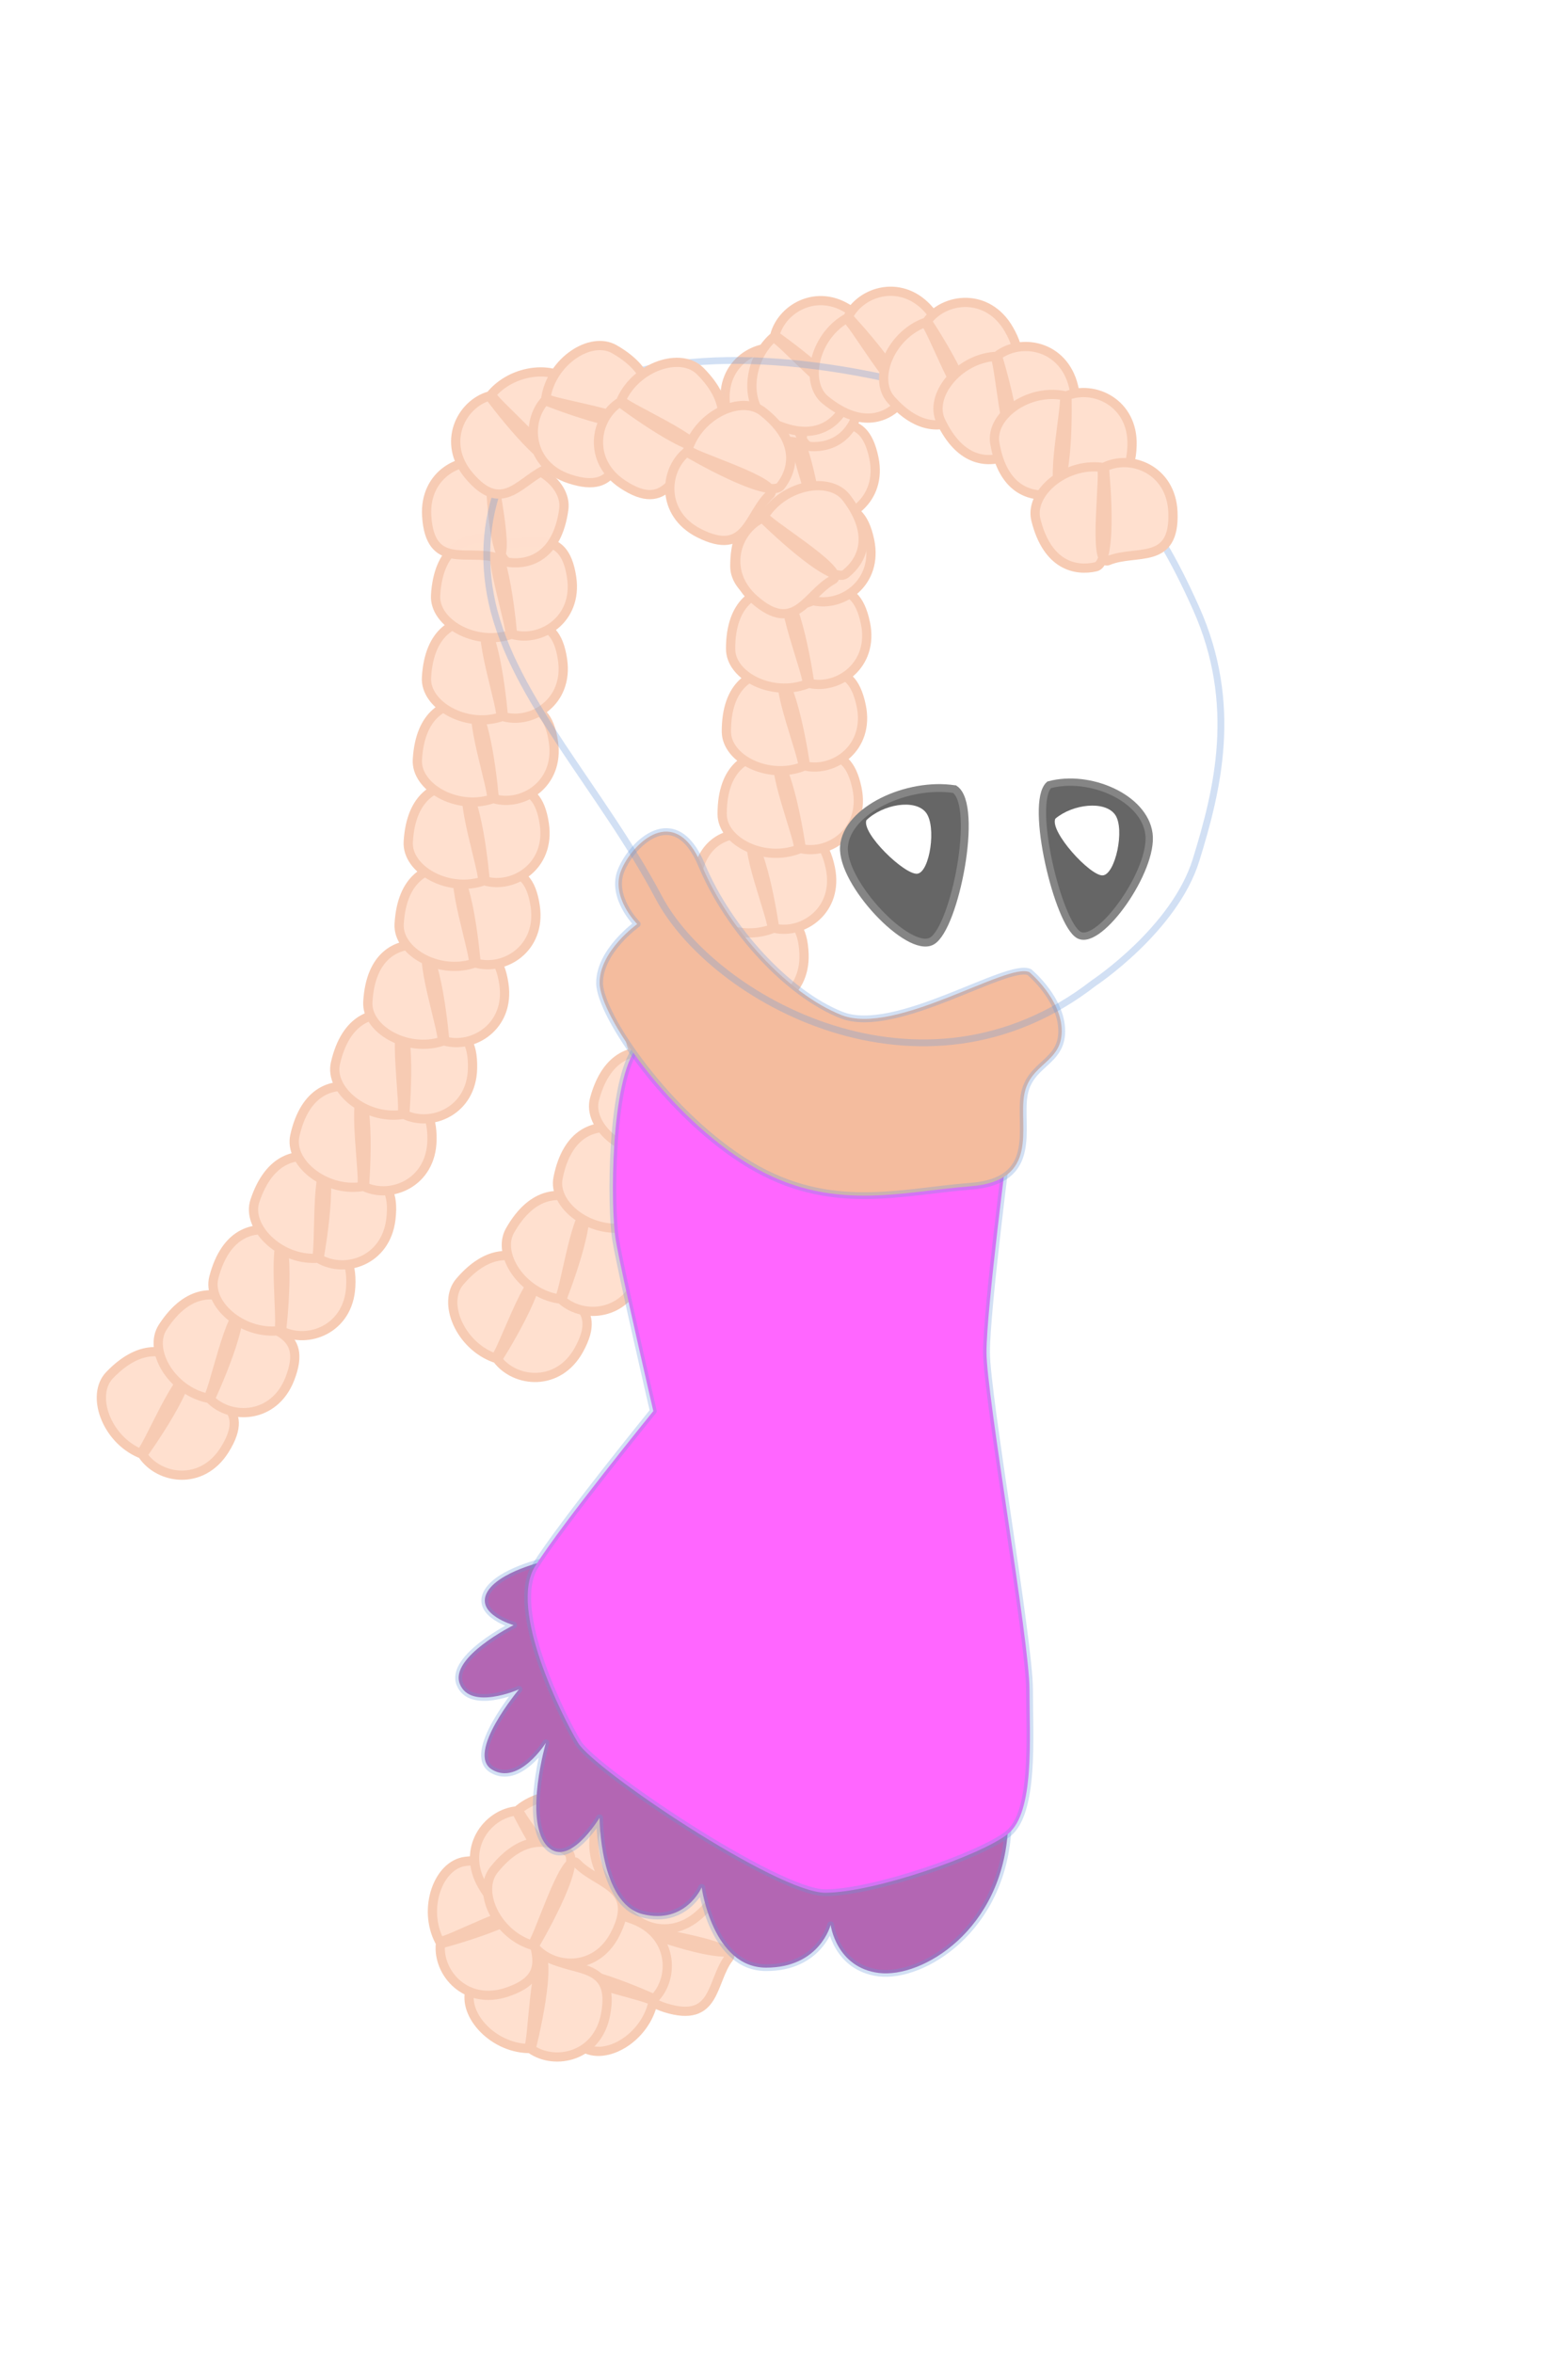<?xml version="1.0" encoding="UTF-8" standalone="no"?>
<!-- Created with Inkscape (http://www.inkscape.org/) -->

<svg
   xmlns:dc="http://purl.org/dc/elements/1.1/"
   xmlns:cc="http://creativecommons.org/ns#"
   xmlns:rdf="http://www.w3.org/1999/02/22-rdf-syntax-ns#"
   xmlns:svg="http://www.w3.org/2000/svg"
   xmlns="http://www.w3.org/2000/svg"
   xmlns:xlink="http://www.w3.org/1999/xlink"
   xmlns:sodipodi="http://sodipodi.sourceforge.net/DTD/sodipodi-0.dtd"
   xmlns:inkscape="http://www.inkscape.org/namespaces/inkscape"
   width="100"
   height="150"
   id="svg10515"
   version="1.1"
   inkscape:version="0.48.2 r9819"
   sodipodi:docname="New document 39">
<g>
  <sodipodi:namedview
     id="base"
     pagecolor="#ffffff"
     bordercolor="#666666"
     borderopacity="1.0"
     inkscape:pageopacity="0.0"
     inkscape:pageshadow="2"
     inkscape:zoom="1.5733333"
     inkscape:cx="50"
     inkscape:cy="75"
     inkscape:document-units="px"
     inkscape:current-layer="layer1"
     showgrid="false"
     inkscape:window-width="469"
     inkscape:window-height="425"
     inkscape:window-x="50"
     inkscape:window-y="50"
     inkscape:window-maximized="0" />
  <g
     inkscape:label="Layer 1"
     inkscape:groupmode="layer"
     id="layer1"
     transform="translate(0,-902.362)">
    <g
       transform="matrix(-1,0,0,1,296.036,542.246)"
       id="g8073"
       style="opacity:0.6">
      <g
         id="g18787"
         transform="matrix(1.198,0,0,0.826,-43.201,77.315)"
         style="fill:url(#red_petal_ghost_radialGradient6671-3);fill-opacity:1">
        <path
           inkscape:connector-curvature="0"
           id="path18726"
           d="m 257.93,521.471 c -5.638,1.995 -12.806,3.957 -19.237,0.431 -1.807,-0.991 -2.684,-3.565 -3.533,-3.875 -3.65,-1.334 -6.656,0.02 -9.03,-2.583 -1.288,-1.412 0.069,-6.383 -1.178,-7.75 -0.862,-0.945 -3.422,-2.031 -4.318,-3.014 -0.942,-1.033 -0.581,-3.221 -1.57,-4.305 -1.828,-2.005 -5.59,-3.116 -7.459,-5.167 -3.325,-3.646 8.174,-8.688 5.104,-12.055 -1.196,-1.311 -4.471,-0.597 -5.889,-2.153 -2.737,-3.001 3.102,-7.361 0.785,-9.902 -1.398,-1.534 -8.72,-3.262 -5.496,-10.333 0.852,-1.87 0.964,-4.932 1.963,-6.028 1.695,-1.859 8.171,-9.203 6.281,-13.347 -3.031,-6.649 -11.163,-8.312 -13.348,-15.5 -2.924,-9.621 -0.825,-19.717 3.141,-28.416 2.132,-4.677 -0.614,-10.467 0.785,-15.069 0.622,-2.047 1.859,-4.279 2.356,-6.458 2.336,-10.248 10.762,-13.955 16.881,-20.666 3.108,-3.408 3.658,-7.652 8.637,-9.472 2.906,-1.062 6.242,-1.055 9.03,-2.583 6.902,-3.785 5.664,5.043 9.03,6.889 3.052,1.673 14.29,-3.272 15.311,-2.153 0.837,0.918 1.64,2.659 2.748,3.875 1.374,1.507 4.838,3.167 3.533,6.028 -0.657,1.441 -3.539,2.59 -4.318,3.444 -3.532,3.873 8.683,8.711 9.815,11.194 1.642,3.601 -4.63,14.118 -5.889,15.5 -1.336,1.465 6.607,14.062 7.459,15.93 1.092,2.395 -13.085,16.077 -10.6,21.527 0.604,1.325 2.835,16.17 2.748,16.361 -0.338,0.741 -2.864,3.748 -1.963,4.736 3.343,3.666 7.999,5.919 10.6,11.625 0.988,2.167 -1.394,4.262 -0.785,5.597 2.709,5.942 5.08,6.967 2.356,15.93 -0.293,0.963 0.412,2.54 0,3.444 -1.222,2.679 -4.914,2.167 -6.281,5.167 -0.148,0.325 4.109,6.688 2.748,8.18 -4.673,5.125 -7.906,11.253 -12.17,15.93 -1.084,1.189 -0.486,3.117 -1.57,4.305 -1.898,2.082 -3.803,1.588 -6.674,4.736 z"
           style="fill:url(#red_petal_ghost_radialGradient18921-8);fill-opacity:1;stroke:none" />
      </g>
      <g
         id="g18798"
         transform="matrix(0.873,0,0,0.869,32.968,52.892)">
        <g
           id="g8312-5"
           inkscape:transform-center-x="-7.9561818"
           inkscape:transform-center-y="30.680417"
           transform="matrix(1,-0.013,0.013,1,-26.737,-5.148)">
          <path
             style="fill:#ffcbaf;fill-opacity:1;stroke:#f1a981;stroke-width:0.676;stroke-linecap:round;stroke-linejoin:round;stroke-miterlimit:4;stroke-opacity:1;stroke-dasharray:none;stroke-dashoffset:0.1"
             d="m 285.93,462.02 c 2.54,-0.879 3.908,-4.005 2.629,-5.554 -2.198,-2.661 -4.246,-2.155 -5.436,-1.196 -1.079,0.869 2.605,6.856 2.605,6.856 -1.325,1.701 -4.475,1.977 -5.945,-0.789 -1.855,-3.493 1.27,-3.63 2.716,-5.264 0.869,-0.982 3.06,6.074 3.43,5.946 z"
             id="path3130-1-76-1-8-1-8-8"
             inkscape:connector-curvature="0"
             sodipodi:nodetypes="sssssss" />
          <path
             style="fill:#ffcbaf;fill-opacity:1;stroke:#f1a981;stroke-width:0.676;stroke-linecap:round;stroke-linejoin:round;stroke-miterlimit:4;stroke-opacity:1;stroke-dasharray:none;stroke-dashoffset:0.1"
             d="m 281.317,457.625 c 2.659,-0.388 4.584,-3.203 3.616,-4.963 -1.664,-3.026 -3.77,-2.912 -5.118,-2.193 -1.222,0.652 1.284,7.224 1.284,7.224 -1.618,1.423 -4.764,1.104 -5.694,-1.889 -1.173,-3.779 1.923,-3.328 3.647,-4.662 1.037,-0.802 1.877,6.541 2.264,6.484 z"
             id="path3130-1-3-7-6-9-4"
             inkscape:connector-curvature="0"
             sodipodi:nodetypes="sssssss" />
          <path
             style="fill:#ffcbaf;fill-opacity:1;stroke:#f1a981;stroke-width:0.676;stroke-linecap:round;stroke-linejoin:round;stroke-miterlimit:4;stroke-opacity:1;stroke-dasharray:none;stroke-dashoffset:0.1"
             d="m 276.484,452.323 c 2.645,0.473 5.356,-1.59 4.99,-3.567 -0.629,-3.398 -2.664,-3.957 -4.168,-3.7 -1.364,0.232 -1.049,7.262 -1.049,7.262 -1.982,0.839 -4.868,-0.459 -4.811,-3.594 0.073,-3.958 2.87,-2.551 4.925,-3.271 1.236,-0.433 -0.272,6.801 0.113,6.87 z"
             id="path3130-1-1-3-8-0-8-0"
             inkscape:connector-curvature="0"
             sodipodi:nodetypes="sssssss" />
          <path
             style="fill:#ffcbaf;fill-opacity:1;stroke:#f1a981;stroke-width:0.676;stroke-linecap:round;stroke-linejoin:round;stroke-miterlimit:4;stroke-opacity:1;stroke-dasharray:none;stroke-dashoffset:0.1"
             d="m 274.137,446.826 c 2.67,0.299 5.241,-1.937 4.748,-3.886 -0.849,-3.35 -2.915,-3.774 -4.4,-3.42 -1.346,0.321 -0.575,7.315 -0.575,7.315 -1.924,0.967 -4.888,-0.14 -5.034,-3.271 -0.184,-3.954 2.698,-2.733 4.702,-3.587 1.205,-0.513 0.17,6.805 0.559,6.848 z"
             id="path3130-1-1-7-4-02-9-3-5"
             inkscape:connector-curvature="0"
             sodipodi:nodetypes="sssssss" />
          <path
             style="fill:#ffcbaf;fill-opacity:1;stroke:#f1a981;stroke-width:0.676;stroke-linecap:round;stroke-linejoin:round;stroke-miterlimit:4;stroke-opacity:1;stroke-dasharray:none;stroke-dashoffset:0.1"
             d="m 271.205,441.344 c 2.627,0.568 5.409,-1.396 5.114,-3.385 -0.508,-3.419 -2.521,-4.05 -4.033,-3.848 -1.371,0.183 -1.308,7.22 -1.308,7.22 -2.011,0.767 -4.849,-0.634 -4.679,-3.765 0.214,-3.952 2.959,-2.446 5.039,-3.092 1.25,-0.388 -0.515,6.787 -0.133,6.87 z"
             id="path3130-1-1-1-1-0-5-5-4"
             inkscape:connector-curvature="0"
             sodipodi:nodetypes="sssssss" />
          <path
             style="fill:#ffcbaf;fill-opacity:1;stroke:#f1a981;stroke-width:0.676;stroke-linecap:round;stroke-linejoin:round;stroke-miterlimit:4;stroke-opacity:1;stroke-dasharray:none;stroke-dashoffset:0.1"
             d="m 268.648,435.856 c 2.63,0.553 5.401,-1.427 5.095,-3.414 -0.527,-3.416 -2.544,-4.035 -4.055,-3.825 -1.37,0.191 -1.267,7.227 -1.267,7.227 -2.007,0.779 -4.852,-0.606 -4.7,-3.738 0.192,-3.953 2.945,-2.463 5.021,-3.121 1.248,-0.396 -0.477,6.79 -0.094,6.87 z"
             id="path3130-1-1-15-1-8-8-51-7"
             inkscape:connector-curvature="0"
             sodipodi:nodetypes="sssssss" />
          <path
             style="fill:#ffcbaf;fill-opacity:1;stroke:#f1a981;stroke-width:0.676;stroke-linecap:round;stroke-linejoin:round;stroke-miterlimit:4;stroke-opacity:1;stroke-dasharray:none;stroke-dashoffset:0.1"
             d="m 266.114,430.292 c 2.501,0.986 5.563,-0.501 5.591,-2.512 0.049,-3.456 -1.837,-4.405 -3.362,-4.451 -1.383,-0.042 -2.451,6.913 -2.451,6.913 -2.108,0.431 -4.683,-1.411 -4.013,-4.473 0.847,-3.866 3.313,-1.934 5.47,-2.235 1.297,-0.181 -1.6,6.615 -1.236,6.758 z"
             id="path3130-1-76-1-8-1-2"
             inkscape:connector-curvature="0"
             sodipodi:nodetypes="sssssss" />
          <path
             style="fill:#ffcbaf;fill-opacity:1;stroke:#f1a981;stroke-width:0.676;stroke-linecap:round;stroke-linejoin:round;stroke-miterlimit:4;stroke-opacity:1;stroke-dasharray:none;stroke-dashoffset:0.1"
             d="m 264.243,424.426 c 2.501,0.986 5.563,-0.501 5.591,-2.512 0.049,-3.456 -1.837,-4.405 -3.362,-4.451 -1.383,-0.042 -2.451,6.913 -2.451,6.913 -2.108,0.431 -4.683,-1.411 -4.013,-4.473 0.847,-3.866 3.313,-1.934 5.47,-2.235 1.297,-0.181 -1.6,6.615 -1.236,6.758 z"
             id="path3130-1-3-7-6-1"
             inkscape:connector-curvature="0"
             sodipodi:nodetypes="sssssss" />
          <path
             style="fill:#ffcbaf;fill-opacity:1;stroke:#f1a981;stroke-width:0.676;stroke-linecap:round;stroke-linejoin:round;stroke-miterlimit:4;stroke-opacity:1;stroke-dasharray:none;stroke-dashoffset:0.1"
             d="m 264.014,418.363 c 2.501,0.986 5.563,-0.501 5.591,-2.512 0.049,-3.456 -1.837,-4.405 -3.362,-4.451 -1.383,-0.042 -2.451,6.913 -2.451,6.913 -2.108,0.431 -4.683,-1.411 -4.013,-4.473 0.847,-3.866 3.313,-1.934 5.47,-2.235 1.297,-0.181 -1.6,6.615 -1.236,6.758 z"
             id="path3130-1-1-3-8-0-4"
             inkscape:connector-curvature="0"
             sodipodi:nodetypes="sssssss" />
          <path
             style="fill:#ffcbaf;fill-opacity:1;stroke:#f1a981;stroke-width:0.676;stroke-linecap:round;stroke-linejoin:round;stroke-miterlimit:4;stroke-opacity:1;stroke-dasharray:none;stroke-dashoffset:0.1"
             d="m 263.784,412.3 c 2.501,0.986 5.563,-0.501 5.591,-2.512 0.049,-3.456 -1.837,-4.405 -3.362,-4.451 -1.383,-0.042 -2.451,6.913 -2.451,6.913 -2.108,0.431 -4.683,-1.411 -4.013,-4.473 0.847,-3.866 3.313,-1.934 5.47,-2.235 1.296,-0.181 -1.6,6.615 -1.236,6.758 z"
             id="path3130-1-1-7-4-02-9-9"
             inkscape:connector-curvature="0"
             sodipodi:nodetypes="sssssss" />
          <path
             style="fill:#ffcbaf;fill-opacity:1;stroke:#f1a981;stroke-width:0.676;stroke-linecap:round;stroke-linejoin:round;stroke-miterlimit:4;stroke-opacity:1;stroke-dasharray:none;stroke-dashoffset:0.1"
             d="m 263.554,406.238 c 2.501,0.986 5.563,-0.502 5.591,-2.512 0.049,-3.456 -1.837,-4.405 -3.362,-4.451 -1.383,-0.042 -2.451,6.913 -2.451,6.913 -2.108,0.431 -4.683,-1.411 -4.013,-4.473 0.847,-3.866 3.313,-1.934 5.47,-2.235 1.297,-0.181 -1.6,6.615 -1.236,6.758 z"
             id="path3130-1-1-1-1-0-5-9"
             inkscape:connector-curvature="0"
             sodipodi:nodetypes="sssssss" />
          <path
             style="fill:#ffcbaf;fill-opacity:1;stroke:#f1a981;stroke-width:0.676;stroke-linecap:round;stroke-linejoin:round;stroke-miterlimit:4;stroke-opacity:1;stroke-dasharray:none;stroke-dashoffset:0.1"
             d="m 263.324,400.175 c 2.501,0.986 5.563,-0.502 5.591,-2.512 0.049,-3.456 -1.837,-4.405 -3.362,-4.451 -1.383,-0.042 -2.451,6.913 -2.451,6.913 -2.108,0.431 -4.683,-1.411 -4.013,-4.473 0.847,-3.866 3.313,-1.934 5.47,-2.235 1.297,-0.181 -1.6,6.615 -1.236,6.758 z"
             id="path3130-1-1-15-1-8-8-0"
             inkscape:connector-curvature="0"
             sodipodi:nodetypes="sssssss" />
          <path
             style="opacity:0.99;fill:#ffcbaf;fill-opacity:1;stroke:#f1a981;stroke-width:0.676;stroke-linecap:round;stroke-linejoin:round;stroke-miterlimit:4;stroke-opacity:1;stroke-dasharray:none;stroke-dashoffset:0.1"
             d="m 265.398,387.75 c -2.572,-0.781 -5.505,0.948 -5.372,2.955 0.228,3.449 2.183,4.243 3.707,4.166 1.382,-0.07 1.891,-7.088 1.891,-7.088 2.067,-0.6 4.781,1.029 4.357,4.136 -0.535,3.922 -3.148,2.195 -5.274,2.669 -1.278,0.285 1.066,-6.722 0.691,-6.836 z"
             id="path3130-1-76-1-8-1-0-3"
             inkscape:connector-curvature="0"
             sodipodi:nodetypes="sssssss" />
        </g>
        <g
           id="g8114"
           inkscape:transform-center-x="-3.9059277"
           inkscape:transform-center-y="2.0112719"
           transform="matrix(0.948,-0.319,0.317,0.948,-164.516,115.019)">
          <path
             style="fill:#ffcbaf;fill-opacity:1;stroke:#f1a981;stroke-width:0.676;stroke-linecap:round;stroke-linejoin:round;stroke-miterlimit:4;stroke-opacity:1;stroke-dasharray:none;stroke-dashoffset:0.1"
             d="m 276.899,493.885 c 0.478,-2.654 -1.57,-5.38 -3.54,-5.018 -3.387,0.623 -3.949,2.663 -3.698,4.174 0.228,1.37 7.232,1.072 7.232,1.072 0.831,1.992 -0.47,4.885 -3.593,4.819 -3.943,-0.084 -2.534,-2.887 -3.246,-4.952 -0.428,-1.242 6.775,0.291 6.845,-0.095 z"
             id="path3130-1-761-7-6-2"
             inkscape:connector-curvature="0"
             sodipodi:nodetypes="sssssss" />
          <path
             style="fill:#ffcbaf;fill-opacity:1;stroke:#f1a981;stroke-width:0.676;stroke-linecap:round;stroke-linejoin:round;stroke-miterlimit:4;stroke-opacity:1;stroke-dasharray:none;stroke-dashoffset:0.1"
             d="m 274.289,498.797 c -0.317,2.678 1.892,5.275 3.837,4.793 3.343,-0.828 3.781,-2.899 3.438,-4.392 -0.31,-1.353 -7.284,-0.629 -7.284,-0.629 -0.95,-1.938 0.174,-4.905 3.295,-5.029 3.94,-0.157 2.704,2.728 3.54,4.745 0.503,1.213 -6.78,0.122 -6.826,0.512 z"
             id="path3130-1-16-9-2-7"
             inkscape:connector-curvature="0"
             sodipodi:nodetypes="sssssss" />
          <path
             style="fill:#ffcbaf;fill-opacity:1;stroke:#f1a981;stroke-width:0.676;stroke-linecap:round;stroke-linejoin:round;stroke-miterlimit:4;stroke-opacity:1;stroke-dasharray:none;stroke-dashoffset:0.1"
             d="m 281.866,504.968 c 2.572,0.779 5.504,-0.952 5.37,-2.958 -0.23,-3.449 -2.186,-4.241 -3.71,-4.163 -1.382,0.071 -1.885,7.09 -1.885,7.09 -2.066,0.601 -4.782,-1.026 -4.36,-4.132 0.532,-3.922 3.146,-2.197 5.272,-2.673 1.278,-0.286 -1.061,6.723 -0.686,6.836 z"
             id="path3130-1-22-5-7-6"
             inkscape:connector-curvature="0"
             sodipodi:nodetypes="sssssss" />
          <path
             style="fill:#ffcbaf;fill-opacity:1;stroke:#f1a981;stroke-width:0.676;stroke-linecap:round;stroke-linejoin:round;stroke-miterlimit:4;stroke-opacity:1;stroke-dasharray:none;stroke-dashoffset:0.1"
             d="m 290.501,499.554 c 1.931,-1.875 1.852,-5.289 0.041,-6.149 -3.113,-1.478 -4.755,-0.149 -5.429,1.225 -0.611,1.246 5.251,5.106 5.251,5.106 -0.483,2.104 -3.222,3.692 -5.719,1.81 -3.153,-2.377 -0.38,-3.829 0.242,-5.923 0.374,-1.259 5.333,4.204 5.614,3.931 z"
             id="path3130-1-23-4-5-7"
             inkscape:connector-curvature="0"
             sodipodi:nodetypes="sssssss" />
          <path
             style="fill:#ffcbaf;fill-opacity:1;stroke:#f1a981;stroke-width:0.676;stroke-linecap:round;stroke-linejoin:round;stroke-miterlimit:4;stroke-opacity:1;stroke-dasharray:none;stroke-dashoffset:0.1"
             d="m 288.057,488.546 c -1.436,-2.279 -4.782,-2.897 -5.989,-1.292 -2.075,2.759 -1.113,4.643 0.09,5.585 1.091,0.854 6.049,-4.121 6.049,-4.121 1.954,0.903 2.946,3.917 0.601,5.989 -2.96,2.615 -3.812,-0.406 -5.728,-1.443 -1.152,-0.624 5.186,-4.386 4.977,-4.717 z"
             id="path3130-1-14-3-7-8"
             inkscape:connector-curvature="0"
             sodipodi:nodetypes="sssssss" />
          <path
             style="fill:#ffcbaf;fill-opacity:1;stroke:#f1a981;stroke-width:0.676;stroke-linecap:round;stroke-linejoin:round;stroke-miterlimit:4;stroke-opacity:1;stroke-dasharray:none;stroke-dashoffset:0.1"
             d="m 279.299,492.137 c 2.504,-0.978 3.749,-4.156 2.411,-5.653 -2.3,-2.573 -4.326,-1.986 -5.478,-0.982 -1.044,0.911 2.87,6.749 2.87,6.749 -1.257,1.752 -4.395,2.152 -5.971,-0.555 -1.99,-3.417 1.128,-3.677 2.509,-5.366 0.83,-1.016 3.294,5.95 3.659,5.807 z"
             id="path3130-1-76-1-8-7"
             inkscape:connector-curvature="0"
             sodipodi:nodetypes="sssssss" />
          <path
             style="fill:#ffcbaf;fill-opacity:1;stroke:#f1a981;stroke-width:0.676;stroke-linecap:round;stroke-linejoin:round;stroke-miterlimit:4;stroke-opacity:1;stroke-dasharray:none;stroke-dashoffset:0.1"
             d="m 284.05,497.685 c 2.687,0.027 5.02,-2.459 4.332,-4.347 -1.182,-3.247 -3.28,-3.459 -4.721,-2.956 -1.307,0.456 0.164,7.336 0.164,7.336 -1.816,1.157 -4.877,0.357 -5.337,-2.744 -0.581,-3.915 2.409,-2.993 4.317,-4.045 1.147,-0.633 0.854,6.752 1.245,6.756 z"
             id="path3130-1-85-2-2-8"
             inkscape:connector-curvature="0"
             sodipodi:nodetypes="sssssss" />
        </g>
        <g
           id="g8312"
           inkscape:transform-center-x="-10.204642"
           inkscape:transform-center-y="30.059175"
           transform="matrix(0.997,-0.072,0.072,0.997,-27.224,20.1)">
          <path
             style="fill:#ffcbaf;fill-opacity:1;stroke:#f1a981;stroke-width:0.676;stroke-linecap:round;stroke-linejoin:round;stroke-miterlimit:4;stroke-opacity:1;stroke-dasharray:none;stroke-dashoffset:0.1"
             d="m 285.93,462.02 c 2.54,-0.879 3.908,-4.005 2.629,-5.554 -2.198,-2.661 -4.246,-2.155 -5.436,-1.196 -1.079,0.869 2.605,6.856 2.605,6.856 -1.325,1.701 -4.475,1.977 -5.945,-0.789 -1.855,-3.493 1.27,-3.63 2.716,-5.264 0.869,-0.982 3.06,6.074 3.43,5.946 z"
             id="path3130-1-76-1-8-1-8"
             inkscape:connector-curvature="0"
             sodipodi:nodetypes="sssssss" />
          <path
             style="fill:#ffcbaf;fill-opacity:1;stroke:#f1a981;stroke-width:0.676;stroke-linecap:round;stroke-linejoin:round;stroke-miterlimit:4;stroke-opacity:1;stroke-dasharray:none;stroke-dashoffset:0.1"
             d="m 281.317,457.625 c 2.659,-0.388 4.584,-3.203 3.616,-4.963 -1.664,-3.026 -3.77,-2.912 -5.118,-2.193 -1.222,0.652 1.284,7.224 1.284,7.224 -1.618,1.423 -4.764,1.104 -5.694,-1.889 -1.173,-3.779 1.923,-3.328 3.647,-4.662 1.037,-0.802 1.877,6.541 2.264,6.484 z"
             id="path3130-1-3-7-6-9"
             inkscape:connector-curvature="0"
             sodipodi:nodetypes="sssssss" />
          <path
             style="fill:#ffcbaf;fill-opacity:1;stroke:#f1a981;stroke-width:0.676;stroke-linecap:round;stroke-linejoin:round;stroke-miterlimit:4;stroke-opacity:1;stroke-dasharray:none;stroke-dashoffset:0.1"
             d="m 276.484,452.323 c 2.645,0.473 5.356,-1.59 4.99,-3.567 -0.629,-3.398 -2.664,-3.957 -4.168,-3.7 -1.364,0.232 -1.049,7.262 -1.049,7.262 -1.982,0.839 -4.868,-0.459 -4.811,-3.594 0.073,-3.958 2.87,-2.551 4.925,-3.271 1.236,-0.433 -0.272,6.801 0.113,6.87 z"
             id="path3130-1-1-3-8-0-8"
             inkscape:connector-curvature="0"
             sodipodi:nodetypes="sssssss" />
          <path
             style="fill:#ffcbaf;fill-opacity:1;stroke:#f1a981;stroke-width:0.676;stroke-linecap:round;stroke-linejoin:round;stroke-miterlimit:4;stroke-opacity:1;stroke-dasharray:none;stroke-dashoffset:0.1"
             d="m 274.137,446.826 c 2.67,0.299 5.241,-1.937 4.748,-3.886 -0.849,-3.35 -2.915,-3.774 -4.4,-3.42 -1.346,0.321 -0.575,7.315 -0.575,7.315 -1.924,0.967 -4.888,-0.14 -5.034,-3.271 -0.184,-3.954 2.698,-2.733 4.702,-3.587 1.205,-0.513 0.17,6.805 0.559,6.848 z"
             id="path3130-1-1-7-4-02-9-3"
             inkscape:connector-curvature="0"
             sodipodi:nodetypes="sssssss" />
          <path
             style="fill:#ffcbaf;fill-opacity:1;stroke:#f1a981;stroke-width:0.676;stroke-linecap:round;stroke-linejoin:round;stroke-miterlimit:4;stroke-opacity:1;stroke-dasharray:none;stroke-dashoffset:0.1"
             d="m 271.205,441.344 c 2.627,0.568 5.409,-1.396 5.114,-3.385 -0.508,-3.419 -2.521,-4.05 -4.033,-3.848 -1.371,0.183 -1.308,7.22 -1.308,7.22 -2.011,0.767 -4.849,-0.634 -4.679,-3.765 0.214,-3.952 2.959,-2.446 5.039,-3.092 1.25,-0.388 -0.515,6.787 -0.133,6.87 z"
             id="path3130-1-1-1-1-0-5-5"
             inkscape:connector-curvature="0"
             sodipodi:nodetypes="sssssss" />
          <path
             style="fill:#ffcbaf;fill-opacity:1;stroke:#f1a981;stroke-width:0.676;stroke-linecap:round;stroke-linejoin:round;stroke-miterlimit:4;stroke-opacity:1;stroke-dasharray:none;stroke-dashoffset:0.1"
             d="m 268.648,435.856 c 2.63,0.553 5.401,-1.427 5.095,-3.414 -0.527,-3.416 -2.544,-4.035 -4.055,-3.825 -1.37,0.191 -1.267,7.227 -1.267,7.227 -2.007,0.779 -4.852,-0.606 -4.7,-3.738 0.192,-3.953 2.945,-2.463 5.021,-3.121 1.248,-0.396 -0.477,6.79 -0.094,6.87 z"
             id="path3130-1-1-15-1-8-8-51"
             inkscape:connector-curvature="0"
             sodipodi:nodetypes="sssssss" />
          <path
             style="fill:#ffcbaf;fill-opacity:1;stroke:#f1a981;stroke-width:0.676;stroke-linecap:round;stroke-linejoin:round;stroke-miterlimit:4;stroke-opacity:1;stroke-dasharray:none;stroke-dashoffset:0.1"
             d="m 266.114,430.292 c 2.501,0.986 5.563,-0.501 5.591,-2.512 0.049,-3.456 -1.837,-4.405 -3.362,-4.451 -1.383,-0.042 -2.451,6.913 -2.451,6.913 -2.108,0.431 -4.683,-1.411 -4.013,-4.473 0.847,-3.866 3.313,-1.934 5.47,-2.235 1.297,-0.181 -1.6,6.615 -1.236,6.758 z"
             id="path3130-1-76-1-8-1"
             inkscape:connector-curvature="0"
             sodipodi:nodetypes="sssssss" />
          <path
             style="fill:#ffcbaf;fill-opacity:1;stroke:#f1a981;stroke-width:0.676;stroke-linecap:round;stroke-linejoin:round;stroke-miterlimit:4;stroke-opacity:1;stroke-dasharray:none;stroke-dashoffset:0.1"
             d="m 264.243,424.426 c 2.501,0.986 5.563,-0.501 5.591,-2.512 0.049,-3.456 -1.837,-4.405 -3.362,-4.451 -1.383,-0.042 -2.451,6.913 -2.451,6.913 -2.108,0.431 -4.683,-1.411 -4.013,-4.473 0.847,-3.866 3.313,-1.934 5.47,-2.235 1.297,-0.181 -1.6,6.615 -1.236,6.758 z"
             id="path3130-1-3-7-6"
             inkscape:connector-curvature="0"
             sodipodi:nodetypes="sssssss" />
          <path
             style="fill:#ffcbaf;fill-opacity:1;stroke:#f1a981;stroke-width:0.676;stroke-linecap:round;stroke-linejoin:round;stroke-miterlimit:4;stroke-opacity:1;stroke-dasharray:none;stroke-dashoffset:0.1"
             d="m 264.014,418.363 c 2.501,0.986 5.563,-0.501 5.591,-2.512 0.049,-3.456 -1.837,-4.405 -3.362,-4.451 -1.383,-0.042 -2.451,6.913 -2.451,6.913 -2.108,0.431 -4.683,-1.411 -4.013,-4.473 0.847,-3.866 3.313,-1.934 5.47,-2.235 1.297,-0.181 -1.6,6.615 -1.236,6.758 z"
             id="path3130-1-1-3-8-0"
             inkscape:connector-curvature="0"
             sodipodi:nodetypes="sssssss" />
          <path
             style="fill:#ffcbaf;fill-opacity:1;stroke:#f1a981;stroke-width:0.676;stroke-linecap:round;stroke-linejoin:round;stroke-miterlimit:4;stroke-opacity:1;stroke-dasharray:none;stroke-dashoffset:0.1"
             d="m 263.784,412.3 c 2.501,0.986 5.563,-0.501 5.591,-2.512 0.049,-3.456 -1.837,-4.405 -3.362,-4.451 -1.383,-0.042 -2.451,6.913 -2.451,6.913 -2.108,0.431 -4.683,-1.411 -4.013,-4.473 0.847,-3.866 3.313,-1.934 5.47,-2.235 1.296,-0.181 -1.6,6.615 -1.236,6.758 z"
             id="path3130-1-1-7-4-02-9"
             inkscape:connector-curvature="0"
             sodipodi:nodetypes="sssssss" />
          <path
             style="fill:#ffcbaf;fill-opacity:1;stroke:#f1a981;stroke-width:0.676;stroke-linecap:round;stroke-linejoin:round;stroke-miterlimit:4;stroke-opacity:1;stroke-dasharray:none;stroke-dashoffset:0.1"
             d="m 263.554,406.238 c 2.501,0.986 5.563,-0.502 5.591,-2.512 0.049,-3.456 -1.837,-4.405 -3.362,-4.451 -1.383,-0.042 -2.451,6.913 -2.451,6.913 -2.108,0.431 -4.683,-1.411 -4.013,-4.473 0.847,-3.866 3.313,-1.934 5.47,-2.235 1.297,-0.181 -1.6,6.615 -1.236,6.758 z"
             id="path3130-1-1-1-1-0-5"
             inkscape:connector-curvature="0"
             sodipodi:nodetypes="sssssss" />
          <path
             style="fill:#ffcbaf;fill-opacity:1;stroke:#f1a981;stroke-width:0.676;stroke-linecap:round;stroke-linejoin:round;stroke-miterlimit:4;stroke-opacity:1;stroke-dasharray:none;stroke-dashoffset:0.1"
             d="m 263.324,400.175 c 2.501,0.986 5.563,-0.502 5.591,-2.512 0.049,-3.456 -1.837,-4.405 -3.362,-4.451 -1.383,-0.042 -2.451,6.913 -2.451,6.913 -2.108,0.431 -4.683,-1.411 -4.013,-4.473 0.847,-3.866 3.313,-1.934 5.47,-2.235 1.297,-0.181 -1.6,6.615 -1.236,6.758 z"
             id="path3130-1-1-15-1-8-8"
             inkscape:connector-curvature="0"
             sodipodi:nodetypes="sssssss" />
          <path
             style="opacity:0.99;fill:#ffcbaf;fill-opacity:1;stroke:#f1a981;stroke-width:0.676;stroke-linecap:round;stroke-linejoin:round;stroke-miterlimit:4;stroke-opacity:1;stroke-dasharray:none;stroke-dashoffset:0.1"
             d="m 265.398,387.75 c -2.572,-0.781 -5.505,0.948 -5.372,2.955 0.228,3.449 2.183,4.243 3.707,4.166 1.382,-0.07 1.891,-7.088 1.891,-7.088 2.067,-0.6 4.781,1.029 4.357,4.136 -0.535,3.922 -3.148,2.195 -5.274,2.669 -1.278,0.285 1.066,-6.722 0.691,-6.836 z"
             id="path3130-1-76-1-8-1-0"
             inkscape:connector-curvature="0"
             sodipodi:nodetypes="sssssss" />
        </g>
        <g
           id="g18581">
          <path
             style="fill:#800080;fill-opacity:1;stroke:#0053c3;stroke-width:0.5;stroke-linecap:round;stroke-linejoin:round;stroke-miterlimit:4;stroke-opacity:0.294;stroke-dasharray:none;stroke-dashoffset:0.1"
             d="m 237.123,498.273 c 3.141,-0.393 3.533,-3.533 3.533,-3.533 0,0 0.785,3.141 4.711,3.141 3.926,0 4.711,-5.889 4.711,-5.889 0,0 1.178,2.748 4.318,1.963 3.141,-0.785 3.141,-7.067 3.141,-7.067 0,0 2.356,3.926 3.926,1.963 1.57,-1.963 0,-7.459 0,-7.459 0,0 1.963,3.141 3.926,1.963 1.963,-1.178 -1.963,-5.889 -1.963,-5.889 0,0 3.533,1.57 4.318,-0.393 0.785,-1.963 -3.926,-4.318 -3.926,-4.318 0,0 2.748,-0.785 1.963,-2.356 -0.785,-1.57 -4.318,-2.356 -4.318,-2.356 0,0 -1.57,7.459 -5.104,11.778 -3.533,4.318 -12.17,10.992 -16.489,10.207 -4.318,-0.785 -12.17,-2.356 -12.17,-2.356 0.393,7.459 6.281,10.992 9.422,10.6 z"
             id="path18577"
             inkscape:connector-curvature="0"
             sodipodi:nodetypes="scscscscscscscsscs" />
          <path
             style="fill:#ff00ff;fill-opacity:1;stroke:#0053c3;stroke-width:0.5;stroke-linecap:round;stroke-linejoin:round;stroke-miterlimit:4;stroke-opacity:0.294;stroke-dasharray:none;stroke-dashoffset:0.1"
             d="m 227.701,437.422 c 0,0 1.57,12.17 1.57,15.311 0,3.141 -3.141,21.2 -3.141,24.733 0,3.533 -0.393,9.03 1.57,10.6 1.963,1.57 9.815,4.318 13.348,4.318 3.533,0 16.881,-9.03 18.059,-10.992 1.178,-1.963 5.104,-9.815 3.141,-12.955 -1.963,-3.141 -8.637,-11.385 -8.637,-11.385 0,0 2.356,-10.207 2.748,-12.563 0.393,-2.356 0.393,-11.778 -1.57,-14.133 -1.963,-2.356 -6.281,-2.748 -7.067,-0.785 -0.785,1.963 -6.674,3.141 -9.422,3.926 -2.748,0.785 -6.281,-3.926 -8.244,-2.356 -1.963,1.57 -4.318,3.141 -2.356,6.281 z"
             id="path18579"
             inkscape:connector-curvature="0" />
        </g>
        <path
           inkscape:connector-curvature="0"
           id="path18359"
           d="m 226.13,424.859 c 0,0 -2.356,1.963 -2.356,4.318 0,2.356 2.356,2.356 2.748,4.711 0.393,2.356 -1.178,6.281 3.926,6.674 5.104,0.393 10.207,1.963 16.096,-1.57 5.889,-3.533 10.992,-10.992 10.992,-13.348 0,-2.356 -2.748,-4.318 -2.748,-4.318 0,0 1.963,-1.963 1.178,-3.926 -0.785,-1.963 -3.926,-5.104 -5.889,-0.393 -1.963,4.711 -6.281,9.422 -10.207,10.992 -3.926,1.57 -12.17,-3.926 -13.741,-3.141 z"
           style="fill:#ed905d;fill-opacity:1;stroke:#0053c3;stroke-width:0.5;stroke-linecap:round;stroke-linejoin:round;stroke-miterlimit:4;stroke-opacity:0.294;stroke-dasharray:none;stroke-dashoffset:0.1" />
        <path
           sodipodi:nodetypes="sssssss"
           inkscape:connector-curvature="0"
           id="path3130-1-76-1-8-1-0-2"
           d="m 244.88,378.314 c 1.987,1.816 2.012,5.23 0.227,6.144 -3.067,1.572 -4.749,0.294 -5.464,-1.059 -0.649,-1.227 5.094,-5.264 5.094,-5.264 -0.547,-2.088 -3.332,-3.592 -5.771,-1.635 -3.08,2.472 -0.263,3.838 0.421,5.913 0.412,1.247 5.203,-4.365 5.493,-4.101 z"
           style="fill:#ffcbaf;fill-opacity:1;stroke:#f1a981;stroke-width:0.676;stroke-linecap:round;stroke-linejoin:round;stroke-miterlimit:4;stroke-opacity:1;stroke-dasharray:none;stroke-dashoffset:0.1" />
        <path
           sodipodi:nodetypes="sssssss"
           inkscape:connector-curvature="0"
           id="path3130-1-3-7-6-0-1"
           d="m 239.554,376.926 c 2.314,1.37 3.033,4.708 1.472,5.968 -2.683,2.167 -4.589,1.261 -5.564,0.083 -0.884,-1.068 3.916,-6.197 3.916,-6.197 -0.96,-1.932 -3.992,-2.834 -5.982,-0.417 -2.512,3.051 0.523,3.811 1.615,5.702 0.657,1.137 4.206,-5.339 4.543,-5.14 z"
           style="fill:#ffcbaf;fill-opacity:1;stroke:#f1a981;stroke-width:0.676;stroke-linecap:round;stroke-linejoin:round;stroke-miterlimit:4;stroke-opacity:1;stroke-dasharray:none;stroke-dashoffset:0.1" />
        <path
           sodipodi:nodetypes="cssssssc"
           inkscape:connector-curvature="0"
           id="path17489"
           d="m 221.419,425.645 c 0,0 -5.889,-3.926 -7.459,-9.03 -1.57,-5.104 -3.141,-11.385 0,-18.452 3.141,-7.067 6.797,-12.08 14.133,-14.526 11.778,-3.926 22.396,-4.865 29.444,-1.963 6.674,2.748 9.31,9.536 7.852,16.096 -1.57,7.067 -8.001,13.67 -12.17,21.592 -3.926,7.459 -19.237,16.096 -31.8,6.281 z"
           style="fill:url(#red_petal_ghost_radialGradient18903-5);fill-opacity:1;stroke:#0053c3;stroke-width:0.5;stroke-linecap:round;stroke-linejoin:round;stroke-miterlimit:4;stroke-opacity:0.294;stroke-dasharray:none;stroke-dashoffset:0.1" />
        <path
           sodipodi:nodetypes="sssssss"
           inkscape:connector-curvature="0"
           id="path3130-1-1-3-8-0-0-4"
           d="m 233.804,377.213 c 2.51,0.963 3.774,4.133 2.446,5.638 -2.284,2.587 -4.314,2.013 -5.472,1.015 -1.05,-0.905 2.829,-6.766 2.829,-6.766 -1.268,-1.744 -4.408,-2.124 -5.968,0.592 -1.969,3.429 1.15,3.67 2.542,5.351 0.837,1.01 3.258,-5.97 3.623,-5.83 z"
           style="fill:#ffcbaf;fill-opacity:1;stroke:#f1a981;stroke-width:0.676;stroke-linecap:round;stroke-linejoin:round;stroke-miterlimit:4;stroke-opacity:1;stroke-dasharray:none;stroke-dashoffset:0.1" />
        <path
           sodipodi:nodetypes="sssssss"
           inkscape:connector-curvature="0"
           id="path3130-1-1-7-4-02-9-7-8"
           d="m 228.697,379.688 c 2.678,0.217 4.778,2.904 3.923,4.723 -1.469,3.126 -3.578,3.147 -4.968,2.515 -1.26,-0.573 0.824,-7.291 0.824,-7.291 -1.705,-1.317 -4.825,-0.798 -5.563,2.249 -0.932,3.846 2.13,3.199 3.935,4.42 1.085,0.734 1.459,-6.647 1.848,-6.616 z"
           style="fill:#ffcbaf;fill-opacity:1;stroke:#f1a981;stroke-width:0.676;stroke-linecap:round;stroke-linejoin:round;stroke-miterlimit:4;stroke-opacity:1;stroke-dasharray:none;stroke-dashoffset:0.1" />
        <path
           sodipodi:nodetypes="sssssss"
           inkscape:connector-curvature="0"
           id="path3130-1-1-1-1-0-5-2-6"
           d="m 223.621,382.555 c 2.638,-0.514 5.38,1.507 5.044,3.49 -0.577,3.408 -2.603,3.997 -4.111,3.764 -1.367,-0.211 -1.16,-7.245 -1.16,-7.245 -1.995,-0.808 -4.861,0.534 -4.755,3.667 0.133,3.956 2.908,2.506 4.975,3.195 1.242,0.414 -0.376,-6.796 0.008,-6.871 z"
           style="fill:#ffcbaf;fill-opacity:1;stroke:#f1a981;stroke-width:0.676;stroke-linecap:round;stroke-linejoin:round;stroke-miterlimit:4;stroke-opacity:1;stroke-dasharray:none;stroke-dashoffset:0.1" />
        <path
           sodipodi:nodetypes="sssssss"
           inkscape:connector-curvature="0"
           id="path3130-1-1-15-1-8-8-5-4"
           d="m 220.895,387.813 c 2.669,-0.313 5.252,1.909 4.768,3.86 -0.831,3.354 -2.895,3.789 -4.381,3.443 -1.348,-0.314 -0.614,-7.312 -0.614,-7.312 -1.929,-0.957 -4.887,0.166 -5.016,3.298 -0.163,3.955 2.713,2.719 4.721,3.561 1.208,0.507 0.134,-6.805 0.522,-6.851 z"
           style="fill:#ffcbaf;fill-opacity:1;stroke:#f1a981;stroke-width:0.676;stroke-linecap:round;stroke-linejoin:round;stroke-miterlimit:4;stroke-opacity:1;stroke-dasharray:none;stroke-dashoffset:0.1" />
        <g
           id="g8156-9"
           inkscape:transform-center-x="-11.34837"
           inkscape:transform-center-y="-8.2962079"
           transform="matrix(0.965,-0.263,0.261,0.965,-105.492,31.088)">
          <path
             style="fill:#ffcbaf;fill-opacity:1;stroke:#f1a981;stroke-width:0.676;stroke-linecap:round;stroke-linejoin:round;stroke-miterlimit:4;stroke-opacity:1;stroke-dasharray:none;stroke-dashoffset:0.1"
             d="m 266.262,436.664 c -1.167,-2.429 -4.42,-3.427 -5.802,-1.972 -2.376,2.502 -1.636,4.484 -0.548,5.558 0.986,0.974 6.479,-3.399 6.479,-3.399 1.838,1.122 2.48,4.23 -0.086,6.019 -3.239,2.258 -3.74,-0.842 -5.526,-2.092 -1.073,-0.752 5.652,-3.761 5.483,-4.114 z"
             id="path3130-1-3-7-6-0"
             inkscape:connector-curvature="0"
             sodipodi:nodetypes="sssssss" />
          <path
             style="fill:#ffcbaf;fill-opacity:1;stroke:#f1a981;stroke-width:0.676;stroke-linecap:round;stroke-linejoin:round;stroke-miterlimit:4;stroke-opacity:1;stroke-dasharray:none;stroke-dashoffset:0.1"
             d="m 262.37,435.875 c 0.281,-2.682 -1.964,-5.248 -3.902,-4.74 -3.332,0.874 -3.741,2.951 -3.378,4.438 0.329,1.349 7.292,0.53 7.292,0.53 0.976,1.924 -0.107,4.907 -3.226,5.074 -3.938,0.211 -2.74,-2.69 -3.604,-4.697 -0.519,-1.206 6.778,-0.215 6.819,-0.605 z"
             id="path3130-1-1-3-8-0-0"
             inkscape:connector-curvature="0"
             sodipodi:nodetypes="sssssss" />
          <path
             style="fill:#ffcbaf;fill-opacity:1;stroke:#f1a981;stroke-width:0.676;stroke-linecap:round;stroke-linejoin:round;stroke-miterlimit:4;stroke-opacity:1;stroke-dasharray:none;stroke-dashoffset:0.1"
             d="m 257.007,434.574 c -0.432,-2.662 -3.27,-4.545 -5.007,-3.543 -2.986,1.723 -2.836,3.834 -2.096,5.174 0.671,1.215 7.174,-1.414 7.174,-1.414 1.446,1.599 1.182,4.762 -1.783,5.747 -3.744,1.243 -3.349,-1.872 -4.708,-3.58 -0.817,-1.027 6.483,-1.997 6.42,-2.384 z"
             id="path3130-1-1-7-4-02-9-7"
             inkscape:connector-curvature="0"
             sodipodi:nodetypes="sssssss" />
          <path
             style="fill:#ffcbaf;fill-opacity:1;stroke:#f1a981;stroke-width:0.676;stroke-linecap:round;stroke-linejoin:round;stroke-miterlimit:4;stroke-opacity:1;stroke-dasharray:none;stroke-dashoffset:0.1"
             d="m 251.363,436.799 c -0.127,-2.694 -2.732,-4.89 -4.571,-4.093 -3.162,1.369 -3.253,3.485 -2.671,4.9 0.528,1.284 7.287,-0.583 7.287,-0.583 1.255,1.754 0.633,4.867 -2.425,5.505 -3.861,0.806 -3.114,-2.243 -4.27,-4.095 -0.695,-1.113 6.668,-1.241 6.649,-1.633 z"
             id="path3130-1-1-1-1-0-5-2"
             inkscape:connector-curvature="0"
             sodipodi:nodetypes="sssssss" />
          <path
             style="fill:#ffcbaf;fill-opacity:1;stroke:#f1a981;stroke-width:0.676;stroke-linecap:round;stroke-linejoin:round;stroke-miterlimit:4;stroke-opacity:1;stroke-dasharray:none;stroke-dashoffset:0.1"
             d="m 244.694,440.036 c -0.782,-2.58 -3.845,-4.066 -5.433,-2.84 -2.73,2.107 -2.301,4.18 -1.389,5.408 0.826,1.114 6.921,-2.363 6.921,-2.363 1.645,1.391 1.805,4.561 -1.003,5.934 -3.545,1.733 -3.568,-1.407 -5.141,-2.917 -0.946,-0.908 6.16,-2.847 6.046,-3.223 z"
             id="path3130-1-1-15-1-8-8-5"
             inkscape:connector-curvature="0"
             sodipodi:nodetypes="sssssss" />
        </g>
        <path
           style="fill:#000000;fill-opacity:1;stroke:#333333;stroke-width:0.536;stroke-miterlimit:4;stroke-dasharray:none"
           d="m 224.694,411.112 c -2.945,-0.8 -6.934,0.93 -7.289,3.583 -0.355,2.653 3.591,8.251 5.109,7.437 1.518,-0.815 3.643,-9.671 2.18,-11.02 z"
           id="path6926"
           inkscape:connector-curvature="0" />
        <path
           style="fill:#ffffff;fill-opacity:1;stroke:none"
           d="m 224.242,413.594 c -1.278,-1.08 -3.615,-1.341 -4.363,-0.296 -0.748,1.044 -0.012,4.425 0.911,4.457 0.923,0.032 3.881,-3.218 3.452,-4.161 z"
           id="path6926-2"
           inkscape:connector-curvature="0" />
        <path
           style="fill:#000000;fill-opacity:1;stroke:#333333;stroke-width:0.574;stroke-miterlimit:4;stroke-dasharray:none"
           d="m 231.598,411.432 c 3.434,-0.538 7.874,1.528 8.082,4.196 0.208,2.668 -4.733,7.888 -6.411,6.946 -1.678,-0.942 -3.449,-9.928 -1.672,-11.142 z"
           id="path6926-3"
           inkscape:connector-curvature="0" />
        <path
           style="fill:#ffffff;fill-opacity:1;stroke:none"
           d="m 238.045,413.703 c -1.206,-1.16 -3.522,-1.572 -4.335,-0.578 -0.813,0.994 -0.297,4.415 0.622,4.507 0.919,0.093 4.08,-2.96 3.712,-3.929 z"
           id="path6926-2-8"
           inkscape:connector-curvature="0" />
      </g>
    </g>
  </g>
</g>
</svg>
